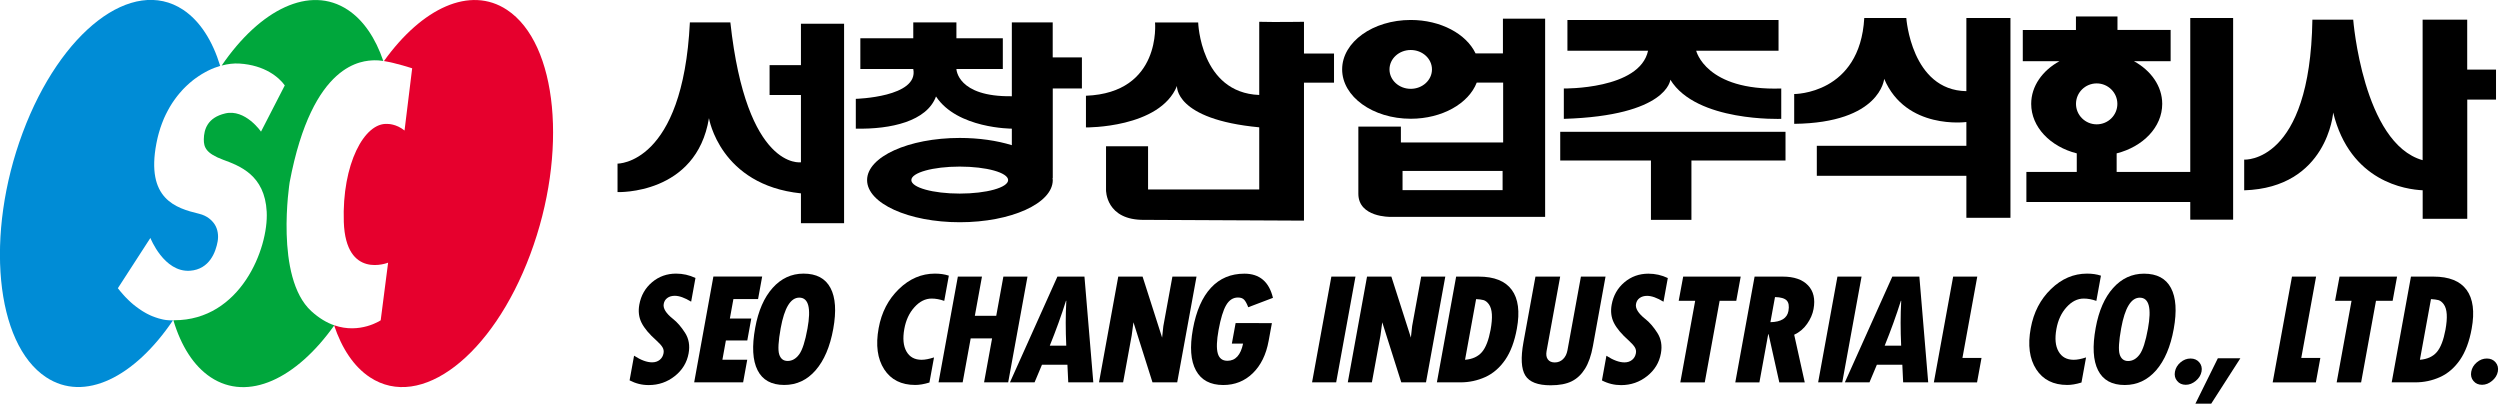 <svg width="452" height="73" viewBox="0 0 452 73" fill="none" xmlns="http://www.w3.org/2000/svg">
<g clip-path="url(#clip0_55_2)">
<path d="M52.37 32.95C56.5 11.06 65.67 11 67.65 10.9C68.11 10.88 68.68 10.93 69.3 11.02C67.9 6.91 65.74 3.67 62.88 1.78C56.02 -2.75 47.04 1.67 40.08 11.85C41.2 11.55 42.29 11.43 43.28 11.49C47.9 11.78 50.45 13.99 51.49 15.44L47.19 23.8C47.19 23.8 44.35 19.65 40.71 20.51C37.5 21.27 36.88 23.4 36.85 25.18C36.83 26.66 37.3 27.75 40.31 28.87C43.33 29.99 47.88 31.64 48.22 38.28C48.57 44.93 43.47 57.9 31.51 57.9C31.51 57.9 31.45 57.91 31.35 57.91C32.73 62.53 35 66.16 38.11 68.22C44.82 72.65 53.56 68.52 60.44 58.82C59.11 58.36 57.7 57.55 56.28 56.25C49.63 50.17 52.37 32.95 52.37 32.95Z" fill="#00A73C"/>
<path d="M31.22 57.92C31.21 57.92 31.2 57.92 31.18 57.92C31.15 57.92 31.13 57.92 31.1 57.92C31.08 57.92 31.06 57.92 31.04 57.92C31.01 57.92 30.99 57.92 30.96 57.92C30.93 57.92 30.9 57.92 30.86 57.92C30.84 57.92 30.81 57.92 30.79 57.92C30.75 57.92 30.7 57.92 30.65 57.91C30.63 57.91 30.62 57.91 30.6 57.91C30.46 57.9 30.31 57.89 30.15 57.87C30.14 57.87 30.13 57.87 30.12 57.87C30.05 57.86 29.97 57.85 29.89 57.84C29.87 57.84 29.85 57.83 29.83 57.83C29.76 57.82 29.69 57.81 29.61 57.79C29.59 57.79 29.56 57.78 29.54 57.78C29.47 57.77 29.39 57.75 29.32 57.73C29.29 57.72 29.27 57.72 29.24 57.71C29.16 57.69 29.08 57.67 29 57.65C28.98 57.64 28.95 57.64 28.93 57.63C28.84 57.61 28.75 57.58 28.66 57.56C28.64 57.55 28.62 57.55 28.6 57.54C28.26 57.44 27.9 57.31 27.52 57.16C27.5 57.15 27.48 57.14 27.47 57.14C27.36 57.1 27.26 57.05 27.15 57C27.12 56.99 27.09 56.97 27.05 56.95C26.95 56.91 26.86 56.86 26.76 56.81C26.72 56.79 26.68 56.77 26.64 56.75C26.55 56.7 26.45 56.65 26.36 56.6C26.32 56.58 26.28 56.55 26.24 56.53C26.14 56.48 26.05 56.42 25.95 56.36C25.91 56.34 25.87 56.31 25.83 56.29C25.73 56.23 25.62 56.16 25.52 56.09C25.49 56.07 25.45 56.05 25.42 56.02C25.28 55.93 25.15 55.84 25.01 55.74C25.01 55.74 25 55.74 25 55.73C24.85 55.63 24.71 55.52 24.56 55.41C24.54 55.39 24.51 55.37 24.49 55.35C24.37 55.26 24.25 55.16 24.13 55.07C24.08 55.03 24.04 54.99 23.99 54.95C23.89 54.87 23.79 54.78 23.7 54.7C23.65 54.65 23.59 54.6 23.54 54.55C23.45 54.47 23.36 54.38 23.26 54.29C23.2 54.23 23.14 54.18 23.09 54.12C23 54.03 22.91 53.94 22.82 53.85C22.76 53.79 22.7 53.73 22.64 53.67C22.55 53.57 22.46 53.47 22.37 53.37C22.31 53.31 22.26 53.25 22.2 53.18C22.1 53.07 22 52.95 21.9 52.83C21.85 52.77 21.8 52.72 21.75 52.66C21.6 52.48 21.45 52.3 21.31 52.11L27.19 43.02C27.19 43.02 29.64 49.28 34.36 48.95C37.92 48.69 39.02 45.5 39.35 43.65C39.54 42.59 39.37 41.45 38.84 40.61C38.34 39.84 37.48 39.01 36 38.65C31.76 37.63 26.35 35.98 28.28 25.91C28.34 25.62 28.4 25.34 28.46 25.06C28.48 24.97 28.5 24.89 28.52 24.8C28.57 24.61 28.62 24.41 28.67 24.22C28.7 24.13 28.72 24.03 28.75 23.94C28.8 23.75 28.86 23.56 28.92 23.38C28.94 23.3 28.97 23.22 28.99 23.14C29.07 22.88 29.16 22.63 29.26 22.38C29.27 22.35 29.28 22.33 29.29 22.3C29.37 22.08 29.46 21.86 29.55 21.64C29.58 21.56 29.62 21.48 29.65 21.4C29.72 21.24 29.79 21.08 29.87 20.92C29.91 20.84 29.95 20.75 29.99 20.67C30.07 20.51 30.15 20.36 30.23 20.2C30.27 20.13 30.3 20.06 30.34 19.99C30.46 19.78 30.57 19.56 30.69 19.36C30.72 19.31 30.75 19.26 30.78 19.21C30.88 19.05 30.97 18.89 31.07 18.74C31.12 18.66 31.17 18.58 31.22 18.51C31.3 18.39 31.38 18.27 31.47 18.15C31.53 18.07 31.58 17.99 31.64 17.91C31.73 17.79 31.81 17.68 31.9 17.56C31.95 17.49 32.01 17.42 32.06 17.35C32.19 17.18 32.33 17.01 32.47 16.85C32.53 16.78 32.59 16.71 32.66 16.64C32.74 16.54 32.83 16.45 32.91 16.35C32.98 16.27 33.06 16.19 33.13 16.11C33.2 16.03 33.28 15.95 33.36 15.88C33.44 15.8 33.52 15.72 33.6 15.64C33.67 15.57 33.74 15.5 33.81 15.44C34.13 15.14 34.46 14.85 34.8 14.58C34.85 14.54 34.91 14.49 34.96 14.45C35.06 14.37 35.17 14.29 35.28 14.21C35.33 14.17 35.38 14.13 35.44 14.1C35.55 14.02 35.66 13.94 35.78 13.86C35.81 13.84 35.85 13.81 35.88 13.79C36.28 13.52 36.69 13.27 37.1 13.05C37.12 13.04 37.13 13.03 37.15 13.02C37.28 12.95 37.42 12.88 37.55 12.81C37.57 12.8 37.59 12.79 37.61 12.78C38.35 12.41 39.08 12.13 39.81 11.91C38.42 7.37 36.17 3.8 33.1 1.76C23.92 -4.3 10.94 5.65 4.1 24C-2.74 42.35 -0.85 62.14 8.33 68.2C15.24 72.77 24.31 68.24 31.29 57.89C31.28 57.92 31.25 57.92 31.22 57.92Z" fill="#008CD6"/>
<path d="M91.66 1.78C84.99 -2.63 76.3 1.44 69.42 11.04C71.7 11.41 74.52 12.35 74.52 12.35L73.14 23.6C71.62 22.36 70.07 22.41 70.07 22.41C65.9 22.08 61.81 29.65 62.16 40.12C62.51 50.59 70.17 47.49 70.17 47.49L68.83 57.91C68.83 57.91 65.08 60.45 60.4 58.8C61.8 62.99 63.97 66.29 66.88 68.21C76.06 74.27 89.04 64.32 95.88 45.97C102.73 27.63 100.84 7.84 91.66 1.78Z" fill="#E6002D"/>
<path fill-rule="evenodd" clip-rule="evenodd" d="M206.98 39.75C199.87 39.88 199.97 34.35 199.97 34.35V26.45H207.57V34.26H227.67V23.02C212.29 21.57 212.8 15.54 212.8 15.54C209.69 23.19 196.34 23.04 196.34 23.04V17.31C210.06 16.79 208.83 4.06 208.83 4.06H216.63C216.63 4.06 217.02 16.77 227.67 17.17V3.94C230.35 4.02 235.76 3.94 235.76 3.94V9.68H241.19V14.95H235.76V39.89L206.98 39.75Z" fill="black"/>
<path fill-rule="evenodd" clip-rule="evenodd" d="M152.61 40.35C152.61 40.35 147.33 40.35 144.81 40.35C144.81 38.55 144.81 36.76 144.81 34.96C130.15 33.44 128.18 21.36 128.18 21.36C125.91 35.28 111.65 34.73 111.65 34.73V29.58C111.65 29.58 123.46 29.78 124.73 4.05C127.17 4.05 129.61 4.05 132.05 4.05C134.98 30.89 144.81 29.34 144.81 29.34V17.17H139.14V11.78H144.81V4.29H152.61V40.35Z" fill="black"/>
<path d="M190.33 10.38V4.05C190.33 4.05 185.3 4.05 182.94 4.05C182.94 8.5 182.94 12.95 182.94 17.4C173.04 17.54 172.92 12.48 172.92 12.48C175.68 12.48 181.31 12.48 181.31 12.48V6.92H172.92V4.05H165.12V6.92H155.55V12.48H165.12C166.15 17.57 154.73 17.87 154.73 17.87C154.73 19.67 154.73 21.46 154.73 23.26C161.09 23.39 167.57 21.93 169.23 17.44C173.06 23.27 182.94 23.26 182.94 23.26V26.25C180.25 25.42 177.01 24.94 173.53 24.94C164.27 24.94 156.77 28.35 156.77 32.56C156.77 36.77 164.28 40.18 173.53 40.18C182.79 40.18 190.34 36.77 190.34 32.56C190.34 32.43 190.31 32.3 190.3 32.17L190.34 32.19V16H195.61V10.38H190.33V10.38ZM173.52 35C168.69 35 164.77 33.91 164.77 32.56C164.77 31.21 168.69 30.12 173.52 30.12C178.35 30.12 182.27 31.21 182.27 32.56C182.27 33.91 178.35 35 173.52 35Z" fill="black"/>
<path fill-rule="evenodd" clip-rule="evenodd" d="M271.73 3.37V9.65H266.78C265.11 6.14 260.5 3.61 255.06 3.61C248.21 3.61 242.66 7.61 242.66 12.54C242.66 17.47 248.21 21.47 255.06 21.47C260.75 21.47 265.53 18.71 266.99 14.94H271.77V25.76H253.28V22.89H245.59V35.03C245.59 39.33 251.4 39.21 251.4 39.21H279.36V3.37H271.73ZM255.06 16.06C252.94 16.06 251.22 14.49 251.22 12.55C251.22 10.61 252.94 9.04 255.06 9.04C257.18 9.04 258.9 10.61 258.9 12.55C258.9 14.49 257.18 16.06 255.06 16.06ZM271.67 34.38H253.58V30.9H271.67V34.38Z" fill="black"/>
<path fill-rule="evenodd" clip-rule="evenodd" d="M283.39 3.62H321.56V9.17H306.67C306.67 9.17 308.39 16.46 322.05 16V21.49C322.05 21.49 306.7 22.09 302 14.41C302 14.41 301.51 20.92 282.74 21.49V16C282.74 16 296.46 16.21 297.97 9.17H283.39V3.62V3.62Z" fill="black"/>
<path fill-rule="evenodd" clip-rule="evenodd" d="M282.09 23.83V29.02H298.49V39.75H305.81V29.02H322.82V23.83H282.09Z" fill="black"/>
<path fill-rule="evenodd" clip-rule="evenodd" d="M337.06 3.25H344.66C344.66 3.25 345.55 16.33 355.52 16.48V3.25H363.49V39.38H355.52V31.79H328.48V26.36H355.52V22.06C355.52 22.06 344.6 23.55 340.66 14.25C340.66 14.25 340.01 22.21 324.39 22.39V17C324.39 17 336.29 17.06 337.06 3.25Z" fill="black"/>
<path fill-rule="evenodd" clip-rule="evenodd" d="M396 3.25V31.09H382.69V27.73C387.47 26.52 390.93 22.97 390.93 18.78C390.93 15.58 388.9 12.75 385.81 11.06H392.45V5.41H382.84V2.98H375.33V5.42H365.72V11.06H372.36C369.27 12.75 367.24 15.58 367.24 18.78C367.24 22.97 370.7 26.52 375.48 27.73V31.09H366.37V36.52H396V39.72H403.75V3.25H396ZM379.08 15.08C381.14 15.08 382.82 16.74 382.82 18.78C382.82 20.83 381.15 22.48 379.08 22.48C377.02 22.48 375.34 20.82 375.34 18.78C375.34 16.73 377.02 15.08 379.08 15.08Z" fill="black"/>
<path fill-rule="evenodd" clip-rule="evenodd" d="M451.27 12.58H446.07V3.55H438.01V28.96C427.22 25.93 425.46 3.55 425.46 3.55H418.08C417.68 29.62 405.75 28.86 405.75 28.86V34.41C420.82 33.93 421.84 20.35 421.84 20.35C424.9 32.9 435.05 34.27 438.02 34.4V39.56H446.08V18.01H451.28V12.58H451.27Z" fill="black"/>
<path d="M113.83 68.77L114.64 64.31C115.87 65.11 116.96 65.51 117.9 65.51C118.45 65.51 118.91 65.36 119.28 65.06C119.65 64.76 119.88 64.36 119.97 63.86C120.04 63.48 119.98 63.12 119.78 62.79C119.59 62.46 119.22 62.05 118.69 61.57C117.39 60.42 116.5 59.36 116 58.37C115.5 57.38 115.37 56.28 115.59 55.07C115.89 53.42 116.66 52.07 117.89 51.03C119.12 49.99 120.57 49.47 122.23 49.47C123.46 49.47 124.63 49.73 125.74 50.26L124.96 54.54C123.79 53.83 122.81 53.48 122 53.48C121.46 53.48 121.01 53.61 120.66 53.87C120.3 54.13 120.08 54.49 120 54.95C119.85 55.75 120.41 56.65 121.68 57.66C122.44 58.25 123.16 59.09 123.85 60.16C124.54 61.23 124.76 62.48 124.5 63.89C124.2 65.54 123.37 66.91 122.01 67.99C120.65 69.07 119.08 69.62 117.3 69.62C116.08 69.63 114.93 69.34 113.83 68.77Z" fill="black"/>
<path d="M128.98 50H137.8L137.06 54.07H132.6L131.96 57.59H135.83L135.11 61.56H131.24L130.61 65.04H135.1L134.36 69.12H125.51L128.98 50Z" fill="black"/>
<path d="M141.79 69.6C139.47 69.6 137.86 68.71 136.97 66.94C136.07 65.17 135.93 62.61 136.54 59.27C137.1 56.19 138.15 53.78 139.69 52.06C141.23 50.34 143.09 49.47 145.28 49.47C147.61 49.47 149.23 50.33 150.15 52.06C151.07 53.79 151.23 56.26 150.65 59.47C150.07 62.68 149 65.17 147.47 66.94C145.92 68.72 144.03 69.6 141.79 69.6ZM144.51 53.81C142.94 53.81 141.82 55.65 141.15 59.33C140.72 61.7 140.63 63.28 140.88 64.07C141.13 64.86 141.64 65.26 142.4 65.26C143.22 65.26 143.91 64.86 144.49 64.07C145.07 63.28 145.57 61.73 145.99 59.41C146.67 55.68 146.18 53.82 144.51 53.81Z" fill="black"/>
<path d="M168.87 64.62L168.04 69.16C167.07 69.46 166.21 69.6 165.48 69.6C162.96 69.6 161.08 68.66 159.86 66.77C158.64 64.88 158.3 62.4 158.86 59.33C159.38 56.47 160.6 54.12 162.52 52.26C164.44 50.4 166.61 49.47 169.03 49.47C169.97 49.47 170.81 49.59 171.55 49.84L170.72 54.4C169.94 54.12 169.17 53.98 168.44 53.98C167.31 53.98 166.27 54.5 165.34 55.53C164.4 56.56 163.79 57.87 163.5 59.47C163.19 61.19 163.32 62.55 163.89 63.55C164.46 64.55 165.37 65.05 166.63 65.05C167.25 65.05 168 64.9 168.87 64.62Z" fill="black"/>
<path d="M173.18 50.01H177.54L176.25 57.1H180.12L181.41 50.01H185.77L182.28 69.13H177.92L179.37 61.18H175.5L174.05 69.13H169.69L173.18 50.01Z" fill="black"/>
<path d="M197.67 69.13H193.14L192.99 65.94H188.39L187.05 69.13H182.6L191.18 50.01H196.07L197.67 69.13ZM192.78 62.5C192.65 59.65 192.65 56.95 192.79 54.38H192.73C191.9 57.03 190.92 59.73 189.8 62.5H192.78Z" fill="black"/>
<path d="M202.18 50.01H206.58L210.11 61.04L210.33 58.98L211.97 50.01H216.33L212.84 69.13H208.37L204.93 58.27L204.61 60.65L203.06 69.13H198.7L202.18 50.01Z" fill="black"/>
<path d="M229.96 58.42L229.37 61.63C228.92 64.11 227.96 66.06 226.5 67.48C225.04 68.9 223.26 69.61 221.17 69.61C218.83 69.61 217.18 68.73 216.23 66.98C215.27 65.23 215.09 62.73 215.68 59.48C216.28 56.2 217.37 53.72 218.95 52.02C220.53 50.32 222.54 49.48 224.99 49.48C227.73 49.48 229.45 50.94 230.15 53.85L225.68 55.55C225.45 54.94 225.21 54.49 224.96 54.21C224.71 53.93 224.33 53.79 223.82 53.79C222.94 53.79 222.23 54.25 221.69 55.17C221.15 56.09 220.7 57.58 220.32 59.65C219.97 61.57 219.92 62.98 220.17 63.88C220.42 64.78 221 65.23 221.92 65.23C223.38 65.23 224.32 64.19 224.75 62.12H222.72L223.4 58.41L229.96 58.42Z" fill="black"/>
<path d="M240.71 50.01H245.07L241.58 69.13H237.22L240.71 50.01Z" fill="black"/>
<path d="M247.16 50.01H251.56L255.09 61.04L255.31 58.98L256.95 50.01H261.31L257.82 69.13H253.35L249.91 58.27L249.59 60.65L248.04 69.13H243.68L247.16 50.01Z" fill="black"/>
<path d="M263.27 50.01H267.34C270.16 50.01 272.16 50.81 273.33 52.41C274.51 54.01 274.81 56.35 274.25 59.42C273.83 61.75 273.12 63.63 272.14 65.06C271.15 66.49 269.95 67.53 268.54 68.17C267.12 68.81 265.63 69.13 264.06 69.13H259.79L263.27 50.01ZM266.88 54.08L264.88 65.05C266.22 64.94 267.24 64.47 267.94 63.65C268.64 62.83 269.15 61.49 269.5 59.62C269.7 58.51 269.78 57.57 269.73 56.81C269.68 56.04 269.5 55.45 269.2 55.03C268.9 54.61 268.57 54.36 268.23 54.26C267.88 54.17 267.44 54.1 266.88 54.08Z" fill="black"/>
<path d="M277.61 50.01H282.08L279.62 63.48C279.51 64.11 279.58 64.61 279.85 64.98C280.12 65.35 280.54 65.53 281.1 65.53C281.69 65.53 282.18 65.33 282.59 64.94C283 64.55 283.27 64.01 283.4 63.32L285.83 50.01H290.28L288 62.56C287.69 64.27 287.21 65.64 286.57 66.67C285.93 67.7 285.13 68.46 284.16 68.94C283.19 69.42 281.92 69.66 280.35 69.66C278.03 69.66 276.5 69.07 275.77 67.88C275.04 66.69 274.93 64.69 275.44 61.88L277.61 50.01Z" fill="black"/>
<path d="M289.63 68.78L290.44 64.32C291.67 65.12 292.76 65.52 293.7 65.52C294.25 65.52 294.71 65.37 295.08 65.07C295.45 64.77 295.68 64.37 295.77 63.87C295.84 63.49 295.78 63.13 295.58 62.8C295.38 62.47 295.02 62.06 294.49 61.58C293.19 60.43 292.3 59.37 291.8 58.38C291.3 57.39 291.17 56.29 291.39 55.08C291.69 53.43 292.46 52.08 293.69 51.04C294.92 50 296.37 49.48 298.03 49.48C299.26 49.48 300.43 49.74 301.54 50.27L300.76 54.55C299.59 53.84 298.61 53.49 297.8 53.49C297.26 53.49 296.81 53.62 296.45 53.88C296.09 54.14 295.87 54.5 295.79 54.96C295.64 55.76 296.2 56.66 297.47 57.67C298.23 58.26 298.95 59.1 299.64 60.17C300.33 61.24 300.55 62.49 300.29 63.9C299.99 65.55 299.16 66.92 297.8 68C296.44 69.08 294.87 69.63 293.09 69.63C291.88 69.63 290.72 69.35 289.63 68.78Z" fill="black"/>
<path d="M304.32 50.01H314.72L313.92 54.38H310.91L308.22 69.14H303.8L306.49 54.38H303.51L304.32 50.01Z" fill="black"/>
<path d="M317.23 50.01H322.31C324.36 50.01 325.89 50.54 326.89 51.59C327.89 52.64 328.22 54.07 327.89 55.87C327.72 56.8 327.33 57.69 326.72 58.56C326.11 59.43 325.34 60.08 324.39 60.52L326.3 69.14H321.7L319.76 60.43H319.69L318.1 69.14H313.74L317.23 50.01ZM320.92 53.71L320.09 58.25C322.02 58.21 323.11 57.54 323.35 56.23C323.51 55.34 323.4 54.71 323.03 54.32C322.65 53.94 321.95 53.73 320.92 53.71Z" fill="black"/>
<path d="M332.21 50.01H336.57L333.08 69.13H328.72L332.21 50.01Z" fill="black"/>
<path d="M348.62 69.13H344.09L343.94 65.94H339.34L338 69.13H333.55L342.13 50.01H347.02L348.62 69.13ZM343.73 62.5C343.6 59.65 343.6 56.95 343.74 54.38H343.68C342.85 57.03 341.87 59.73 340.75 62.5H343.73Z" fill="black"/>
<path d="M353.13 50.01H357.49L354.81 64.71H358.26L357.45 69.14H349.64L353.13 50.01Z" fill="black"/>
<path d="M377.16 64.62L376.33 69.16C375.36 69.46 374.5 69.6 373.77 69.6C371.25 69.6 369.37 68.66 368.15 66.77C366.93 64.88 366.59 62.4 367.16 59.33C367.68 56.47 368.9 54.12 370.82 52.26C372.74 50.4 374.91 49.47 377.33 49.47C378.27 49.47 379.11 49.59 379.85 49.84L379.02 54.4C378.24 54.12 377.47 53.98 376.74 53.98C375.61 53.98 374.57 54.5 373.64 55.53C372.7 56.56 372.09 57.87 371.8 59.47C371.49 61.19 371.61 62.55 372.19 63.55C372.76 64.55 373.67 65.05 374.93 65.05C375.54 65.05 376.28 64.91 377.16 64.62Z" fill="black"/>
<path d="M384.15 69.61C381.83 69.61 380.22 68.72 379.33 66.95C378.43 65.18 378.29 62.62 378.9 59.28C379.46 56.2 380.51 53.79 382.05 52.07C383.59 50.35 385.45 49.48 387.64 49.48C389.97 49.48 391.59 50.34 392.51 52.07C393.43 53.8 393.59 56.27 393.01 59.48C392.43 62.69 391.36 65.18 389.83 66.95C388.28 68.72 386.39 69.61 384.15 69.61ZM386.87 53.82C385.3 53.82 384.18 55.66 383.51 59.34C383.08 61.71 382.99 63.29 383.24 64.08C383.49 64.87 384 65.27 384.76 65.27C385.58 65.27 386.27 64.87 386.85 64.08C387.43 63.29 387.93 61.74 388.35 59.42C389.03 55.69 388.54 53.82 386.87 53.82Z" fill="black"/>
<path d="M393.23 67.2C393.35 66.55 393.68 65.99 394.23 65.52C394.78 65.05 395.39 64.82 396.05 64.82C396.71 64.82 397.24 65.05 397.63 65.51C398.02 65.97 398.16 66.53 398.04 67.17C397.92 67.81 397.58 68.37 397.01 68.85C396.44 69.33 395.83 69.57 395.19 69.57C394.53 69.57 394.01 69.34 393.63 68.88C393.24 68.42 393.11 67.86 393.23 67.2Z" fill="black"/>
<path d="M400.99 64.77H405.06L399.79 72.98H396.93L400.99 64.77Z" fill="black"/>
<path d="M414.39 50.01H418.75L416.07 64.71H419.52L418.71 69.14H410.9L414.39 50.01Z" fill="black"/>
<path d="M422.99 50.01H433.39L432.59 54.38H429.58L426.89 69.14H422.47L425.16 54.38H422.18L422.99 50.01Z" fill="black"/>
<path d="M435.9 50.01H439.97C442.79 50.01 444.79 50.81 445.96 52.41C447.13 54.01 447.44 56.35 446.88 59.42C446.46 61.75 445.75 63.63 444.77 65.06C443.78 66.49 442.58 67.53 441.17 68.17C439.76 68.81 438.26 69.13 436.69 69.13H432.42L435.9 50.01ZM439.52 54.08L437.52 65.05C438.86 64.94 439.88 64.47 440.58 63.65C441.28 62.83 441.79 61.49 442.14 59.62C442.34 58.51 442.42 57.57 442.37 56.81C442.32 56.04 442.14 55.45 441.84 55.03C441.54 54.61 441.21 54.36 440.87 54.26C440.51 54.17 440.07 54.11 439.52 54.08Z" fill="black"/>
<path d="M446.8 67.2C446.92 66.55 447.25 65.99 447.8 65.52C448.35 65.05 448.96 64.82 449.62 64.82C450.28 64.82 450.81 65.05 451.2 65.51C451.59 65.97 451.73 66.53 451.61 67.17C451.49 67.81 451.15 68.37 450.58 68.85C450.01 69.33 449.4 69.57 448.76 69.57C448.1 69.57 447.58 69.34 447.2 68.88C446.81 68.42 446.68 67.86 446.8 67.2Z" fill="black"/>
</g>
<defs>
<clipPath id="clip0_55_2">
<rect width="451.65" height="72.98" fill="white"/>
</clipPath>
</defs>
</svg>
